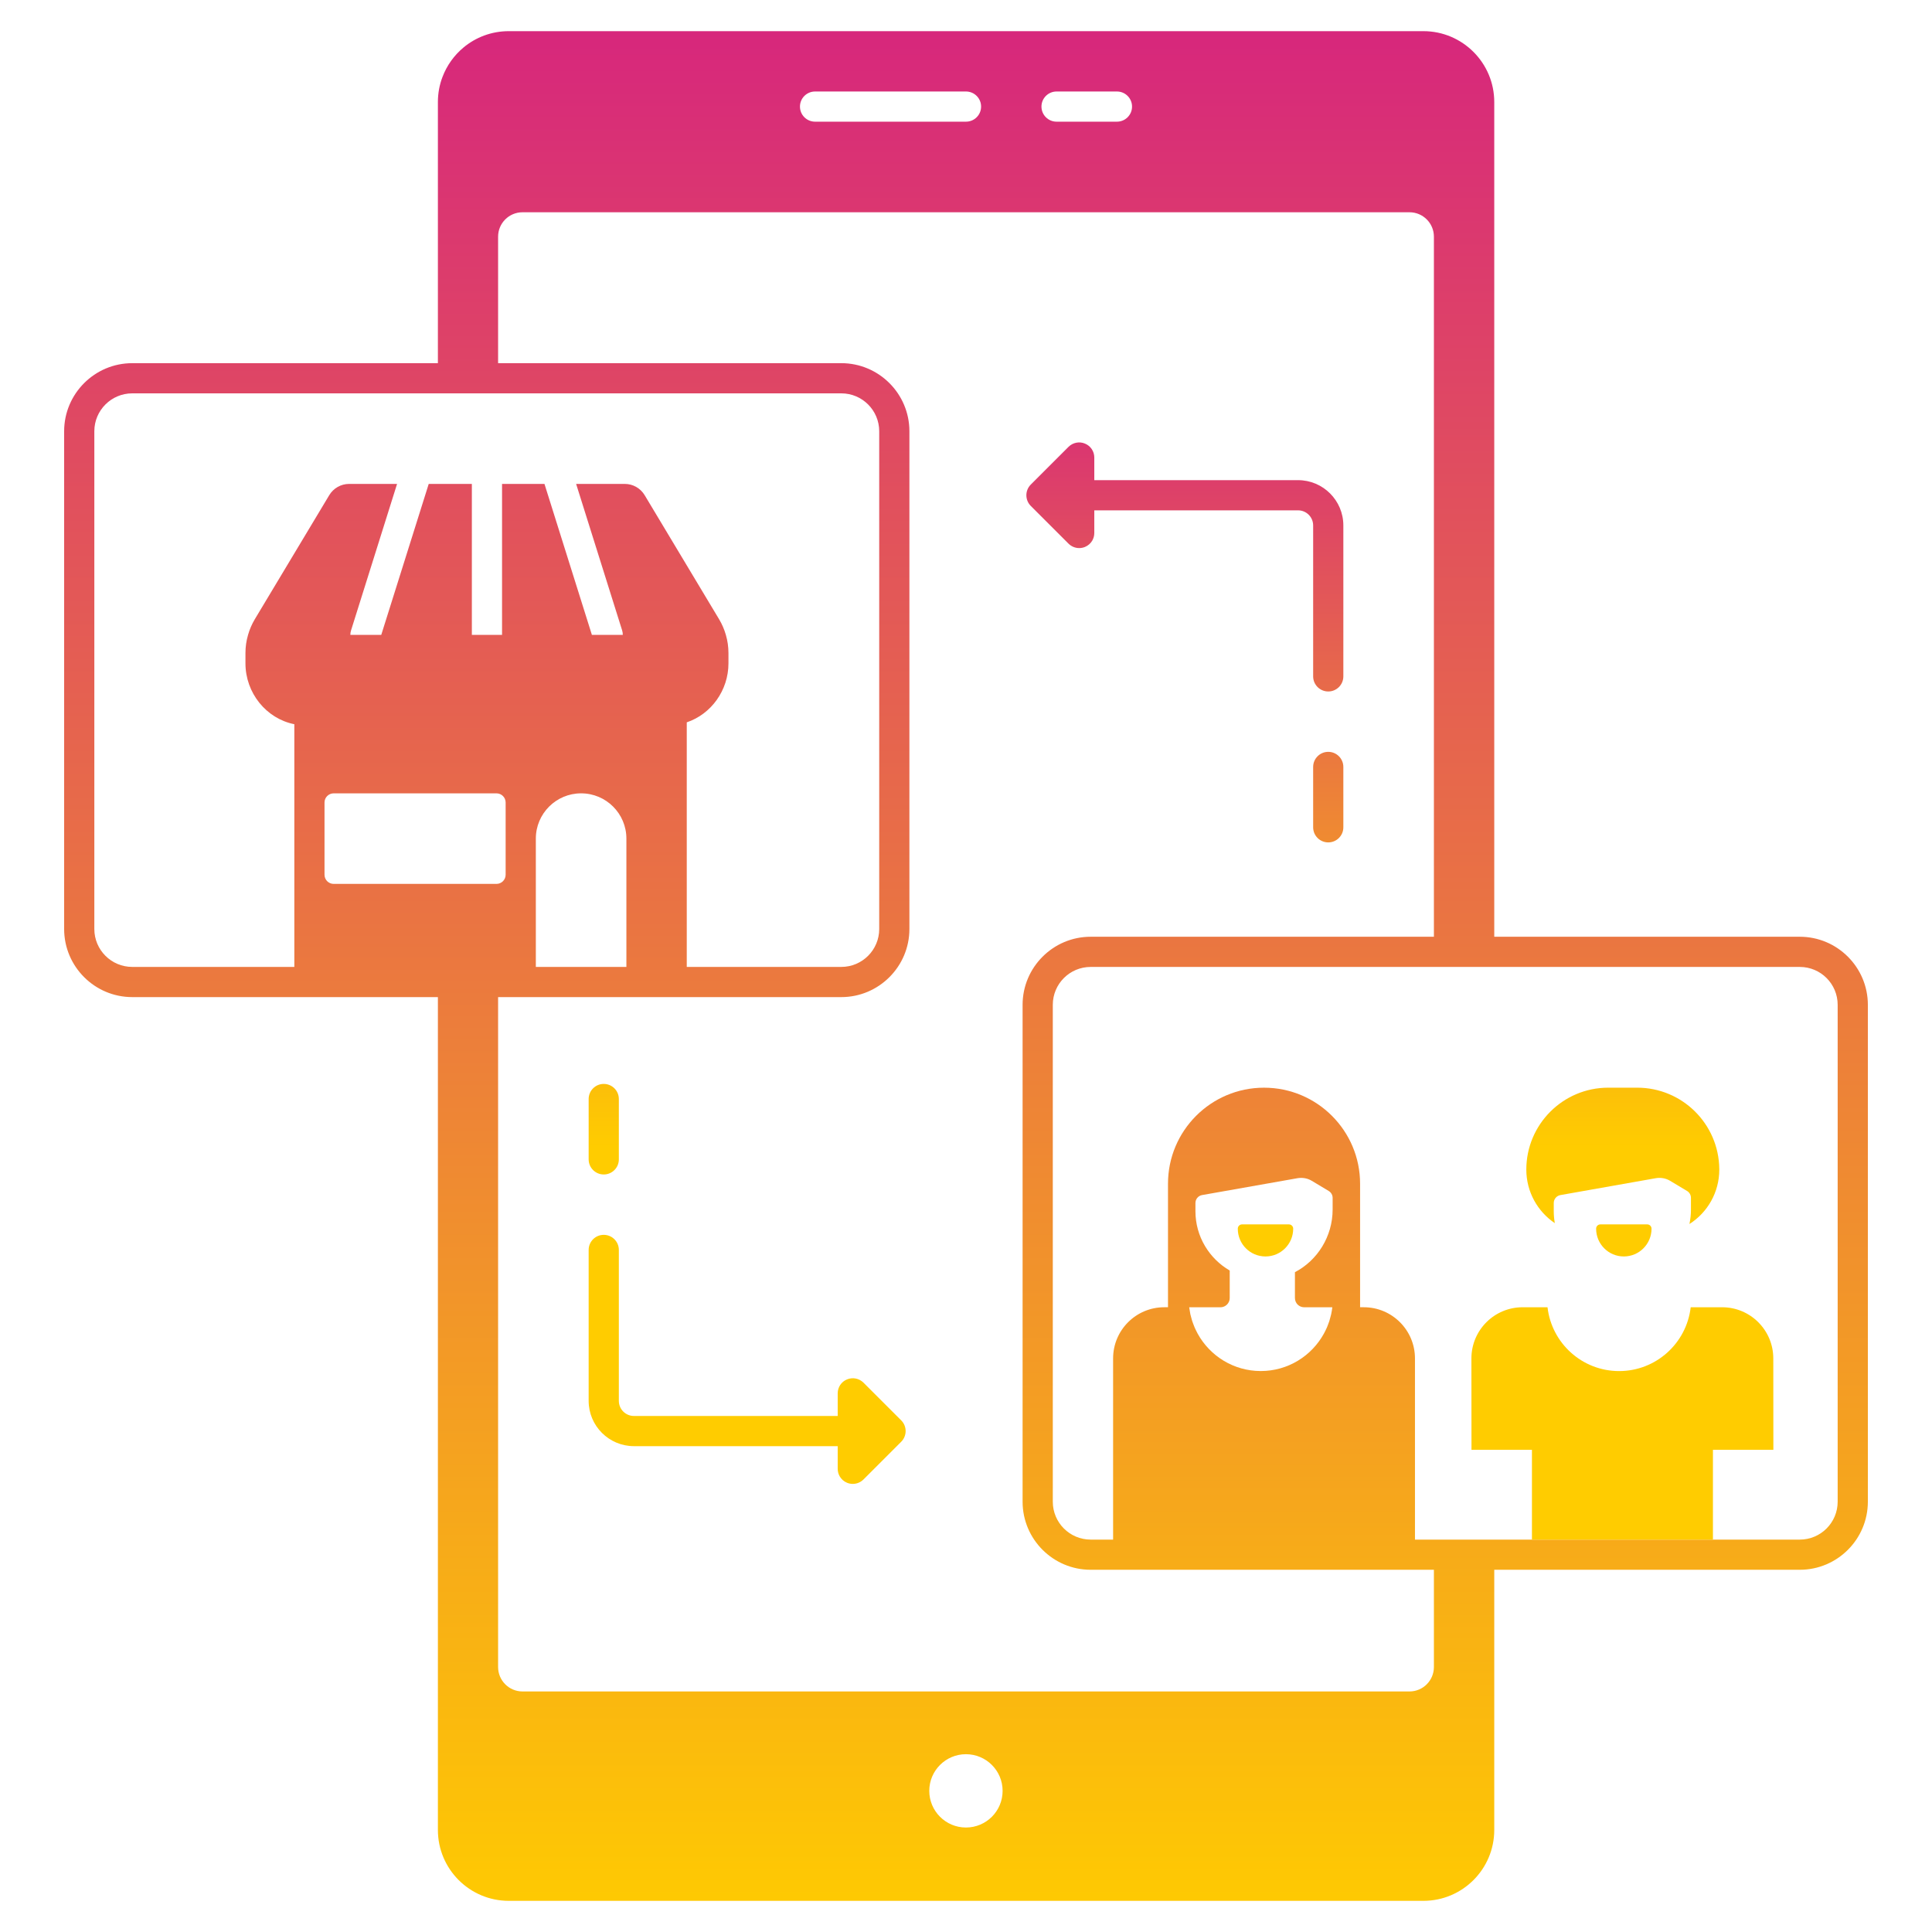 <svg width="150" height="150" viewBox="0 0 150 150" fill="none" xmlns="http://www.w3.org/2000/svg">
<path d="M139.735 72.729H116.014V7.923C116.014 4.885 113.549 2.419 110.51 2.419H39.502C38.164 2.419 36.933 2.896 35.98 3.693C35.258 4.295 34.692 5.081 34.354 5.977C34.122 6.582 33.998 7.237 33.998 7.924V28.197H10.268C7.352 28.196 4.98 30.568 4.98 33.483V72.128C4.98 75.043 7.352 77.415 10.268 77.415H33.998V142.077C33.998 145.115 36.464 147.581 39.502 147.581H110.51C113.549 147.581 116.014 145.115 116.014 142.077V121.877H139.735C142.649 121.877 145.02 119.507 145.02 116.592V78.014C145.02 75.1 142.649 72.729 139.735 72.729ZM82.031 7.104H86.719C87.366 7.104 87.891 7.628 87.891 8.275C87.891 8.923 87.366 9.447 86.719 9.447H82.031C81.384 9.447 80.859 8.923 80.859 8.275C80.859 7.628 81.384 7.104 82.031 7.104ZM63.281 7.104H75C75.647 7.104 76.172 7.628 76.172 8.275C76.172 8.923 75.647 9.447 75 9.447H63.281C62.634 9.447 62.109 8.923 62.109 8.275C62.109 7.628 62.634 7.104 63.281 7.104ZM10.268 75.071C8.642 75.071 7.324 73.753 7.324 72.128V33.483C7.324 31.858 8.642 30.54 10.268 30.54H33.998H38.672H65.318C66.944 30.54 68.262 31.858 68.262 33.483V72.128C68.262 73.753 66.944 75.071 65.318 75.071H53.32V56.082C55.215 55.445 56.557 53.599 56.557 51.502V50.705C56.557 50.224 56.489 49.747 56.355 49.29C56.234 48.865 56.059 48.461 55.83 48.077L50.05 38.444C49.725 37.902 49.139 37.571 48.509 37.571H44.73L48.301 48.938C48.336 49.053 48.354 49.17 48.354 49.29H45.954L42.272 37.571H38.979V49.29H36.635V37.571H33.286L29.601 49.29H27.201C27.201 49.17 27.219 49.052 27.257 48.938L30.828 37.571H27.105C26.475 37.571 25.889 37.902 25.564 38.444L19.783 48.077C19.555 48.461 19.379 48.865 19.259 49.29C19.124 49.747 19.057 50.224 19.057 50.705V51.502C19.057 53.799 20.668 55.793 22.852 56.228V75.071H10.268ZM25.195 67.914V62.307C25.195 61.913 25.514 61.595 25.908 61.595H38.546C38.939 61.595 39.258 61.913 39.258 62.307V67.914C39.258 68.307 38.939 68.626 38.546 68.626H25.908C25.514 68.626 25.195 68.307 25.195 67.914ZM41.602 65.11C41.602 63.168 43.176 61.595 45.117 61.595C47.059 61.595 48.633 63.168 48.633 65.11V75.071H41.602V65.11ZM74.996 141.888C73.424 141.888 72.149 140.614 72.149 139.042C72.149 137.47 73.424 136.196 74.996 136.196C76.568 136.196 77.842 137.47 77.842 139.042C77.842 140.614 76.568 141.888 74.996 141.888ZM111.328 129.428C111.328 130.474 110.479 131.324 109.433 131.324H40.567C39.522 131.324 38.672 130.474 38.672 129.428V77.415H65.318C68.234 77.415 70.606 75.043 70.606 72.128V33.483C70.606 30.568 68.234 28.196 65.318 28.196H38.672V18.376C38.672 17.327 39.522 16.48 40.567 16.48H109.433C110.478 16.48 111.328 17.327 111.328 18.376V72.729H84.679C81.765 72.729 79.394 75.1 79.394 78.014V116.592C79.394 119.507 81.765 121.877 84.679 121.877H111.328V129.428ZM92.813 94.036V93.4C92.813 93.096 93.032 92.838 93.328 92.785L100.749 91.473C101.127 91.412 101.517 91.479 101.845 91.678L103.16 92.466C103.35 92.58 103.465 92.782 103.465 93.002V93.907C103.465 95.999 102.284 97.862 100.538 98.771V100.774C100.538 100.883 100.559 100.983 100.603 101.076C100.717 101.326 100.966 101.495 101.256 101.495H103.441C103.42 101.682 103.389 101.864 103.35 102.044C103.34 102.091 103.326 102.136 103.314 102.183C103.283 102.309 103.251 102.435 103.212 102.557C103.188 102.633 103.159 102.706 103.132 102.78C103.099 102.871 103.065 102.962 103.028 103.051C102.994 103.13 102.956 103.208 102.918 103.286C102.878 103.368 102.838 103.45 102.794 103.53C101.844 105.268 100.004 106.447 97.886 106.447C95.775 106.447 93.94 105.275 92.988 103.548C92.936 103.454 92.889 103.358 92.842 103.261C92.811 103.194 92.778 103.128 92.749 103.06C92.708 102.966 92.672 102.868 92.637 102.771C92.611 102.7 92.582 102.629 92.559 102.555C92.526 102.452 92.5 102.347 92.473 102.241C92.455 102.172 92.434 102.103 92.418 102.032C92.388 101.888 92.365 101.741 92.345 101.594C92.341 101.561 92.333 101.529 92.329 101.496H94.757C95.077 101.496 95.352 101.282 95.443 100.989C95.463 100.922 95.475 100.851 95.475 100.775V98.643C93.888 97.722 92.813 96.005 92.813 94.036ZM142.676 116.592C142.676 118.217 141.359 119.534 139.735 119.534H116.014H111.328H109.858V105.468C109.858 103.273 108.079 101.494 105.884 101.494H105.597V91.904C105.597 89.847 104.762 87.981 103.412 86.633C102.064 85.283 100.198 84.448 98.139 84.448C94.019 84.448 90.683 87.787 90.683 91.904V101.494H90.394C88.199 101.494 86.421 103.273 86.421 105.468V119.534H84.68C83.055 119.534 81.739 118.217 81.739 116.592V78.014C81.739 76.389 83.055 75.073 84.68 75.073H111.328H116.014H139.735C141.359 75.073 142.676 76.389 142.676 78.014V116.592Z" fill="url(#paint0_linear)"/>
<path d="M103.125 58.373C102.478 58.373 101.953 58.898 101.953 59.545V64.233C101.953 64.88 102.478 65.404 103.125 65.404C103.772 65.404 104.297 64.88 104.297 64.233V59.545C104.297 58.898 103.772 58.373 103.125 58.373ZM82.96 42.21C83.186 42.433 83.484 42.553 83.789 42.553C83.941 42.553 84.094 42.523 84.237 42.465C84.483 42.362 84.68 42.187 84.806 41.967C84.905 41.791 84.961 41.592 84.961 41.381V39.623H100.781C101.428 39.623 101.953 40.148 101.953 40.795V52.514C101.953 53.161 102.477 53.686 103.125 53.686C103.772 53.686 104.297 53.161 104.297 52.514V40.795C104.297 38.855 102.72 37.279 100.781 37.279H84.961V35.522C84.961 35.047 84.677 34.619 84.237 34.441C83.8 34.256 83.297 34.359 82.96 34.692L80.03 37.622C79.573 38.079 79.573 38.823 80.03 39.28L82.96 42.21ZM46.875 91.186C47.522 91.186 48.047 90.661 48.047 90.014V85.326C48.047 84.679 47.522 84.155 46.875 84.155C46.228 84.155 45.703 84.679 45.703 85.326V90.014C45.703 90.661 46.228 91.186 46.875 91.186ZM67.04 107.349C66.703 107.015 66.199 106.915 65.763 107.097C65.323 107.275 65.039 107.703 65.039 108.178V109.936H49.219C48.571 109.936 48.047 109.411 48.047 108.764V97.045C48.047 96.397 47.523 95.873 46.875 95.873C46.227 95.873 45.703 96.397 45.703 97.045V108.764C45.703 110.703 47.279 112.279 49.219 112.279H65.039V114.037C65.039 114.248 65.095 114.447 65.194 114.623C65.32 114.843 65.517 115.019 65.763 115.121C65.906 115.18 66.059 115.209 66.211 115.209C66.516 115.209 66.814 115.089 67.04 114.866L69.97 111.937C70.427 111.48 70.427 110.735 69.97 110.278L67.04 107.349ZM98.252 97.551C99.44 97.551 100.403 96.588 100.403 95.4V95.393C100.403 95.21 100.254 95.061 100.071 95.061H96.433C96.25 95.061 96.102 95.21 96.102 95.393V95.4C96.102 96.588 97.064 97.551 98.252 97.551ZM120.715 94.965C120.662 94.663 120.633 94.352 120.633 94.036V93.4C120.633 93.096 120.853 92.838 121.152 92.785L128.569 91.472C128.948 91.411 129.337 91.479 129.668 91.678L130.983 92.466C131.171 92.58 131.285 92.782 131.285 93.002V93.907C131.285 94.291 131.244 94.666 131.168 95.032C132.563 94.145 133.485 92.583 133.485 90.807V90.755C133.447 87.26 130.606 84.447 127.11 84.447H124.863C123.105 84.447 121.518 85.159 120.366 86.31C119.215 87.462 118.503 89.05 118.503 90.807C118.503 92.539 119.382 94.066 120.715 94.965ZM124.254 95.061C124.071 95.061 123.923 95.21 123.923 95.393V95.4C123.923 96.588 124.886 97.551 126.073 97.551C127.261 97.551 128.224 96.588 128.224 95.4V95.393C128.224 95.21 128.075 95.061 127.892 95.061H124.254ZM133.705 101.495H131.265C130.945 104.285 128.578 106.45 125.707 106.45C122.836 106.45 120.469 104.284 120.149 101.495H118.216C116.018 101.495 114.24 103.273 114.24 105.468L114.246 112.564H118.94V119.534H132.992V112.564H137.684L137.678 105.468C137.677 103.273 135.899 101.495 133.705 101.495Z" fill="url(#paint1_linear)"/>
<defs>
<linearGradient id="paint0_linear" x1="75" y1="2.419" x2="75" y2="150" gradientUnits="userSpaceOnUse">
<stop stop-color="#D7277C"/>
<stop offset="1" stop-color="#FFCC00"/>
</linearGradient>
<linearGradient id="paint1_linear" x1="75" y1="28.812" x2="75" y2="89.062" gradientUnits="userSpaceOnUse">
<stop stop-color="#D7277C"/>
<stop offset="1" stop-color="#FFCC00"/>
</linearGradient>
</defs>
</svg>

